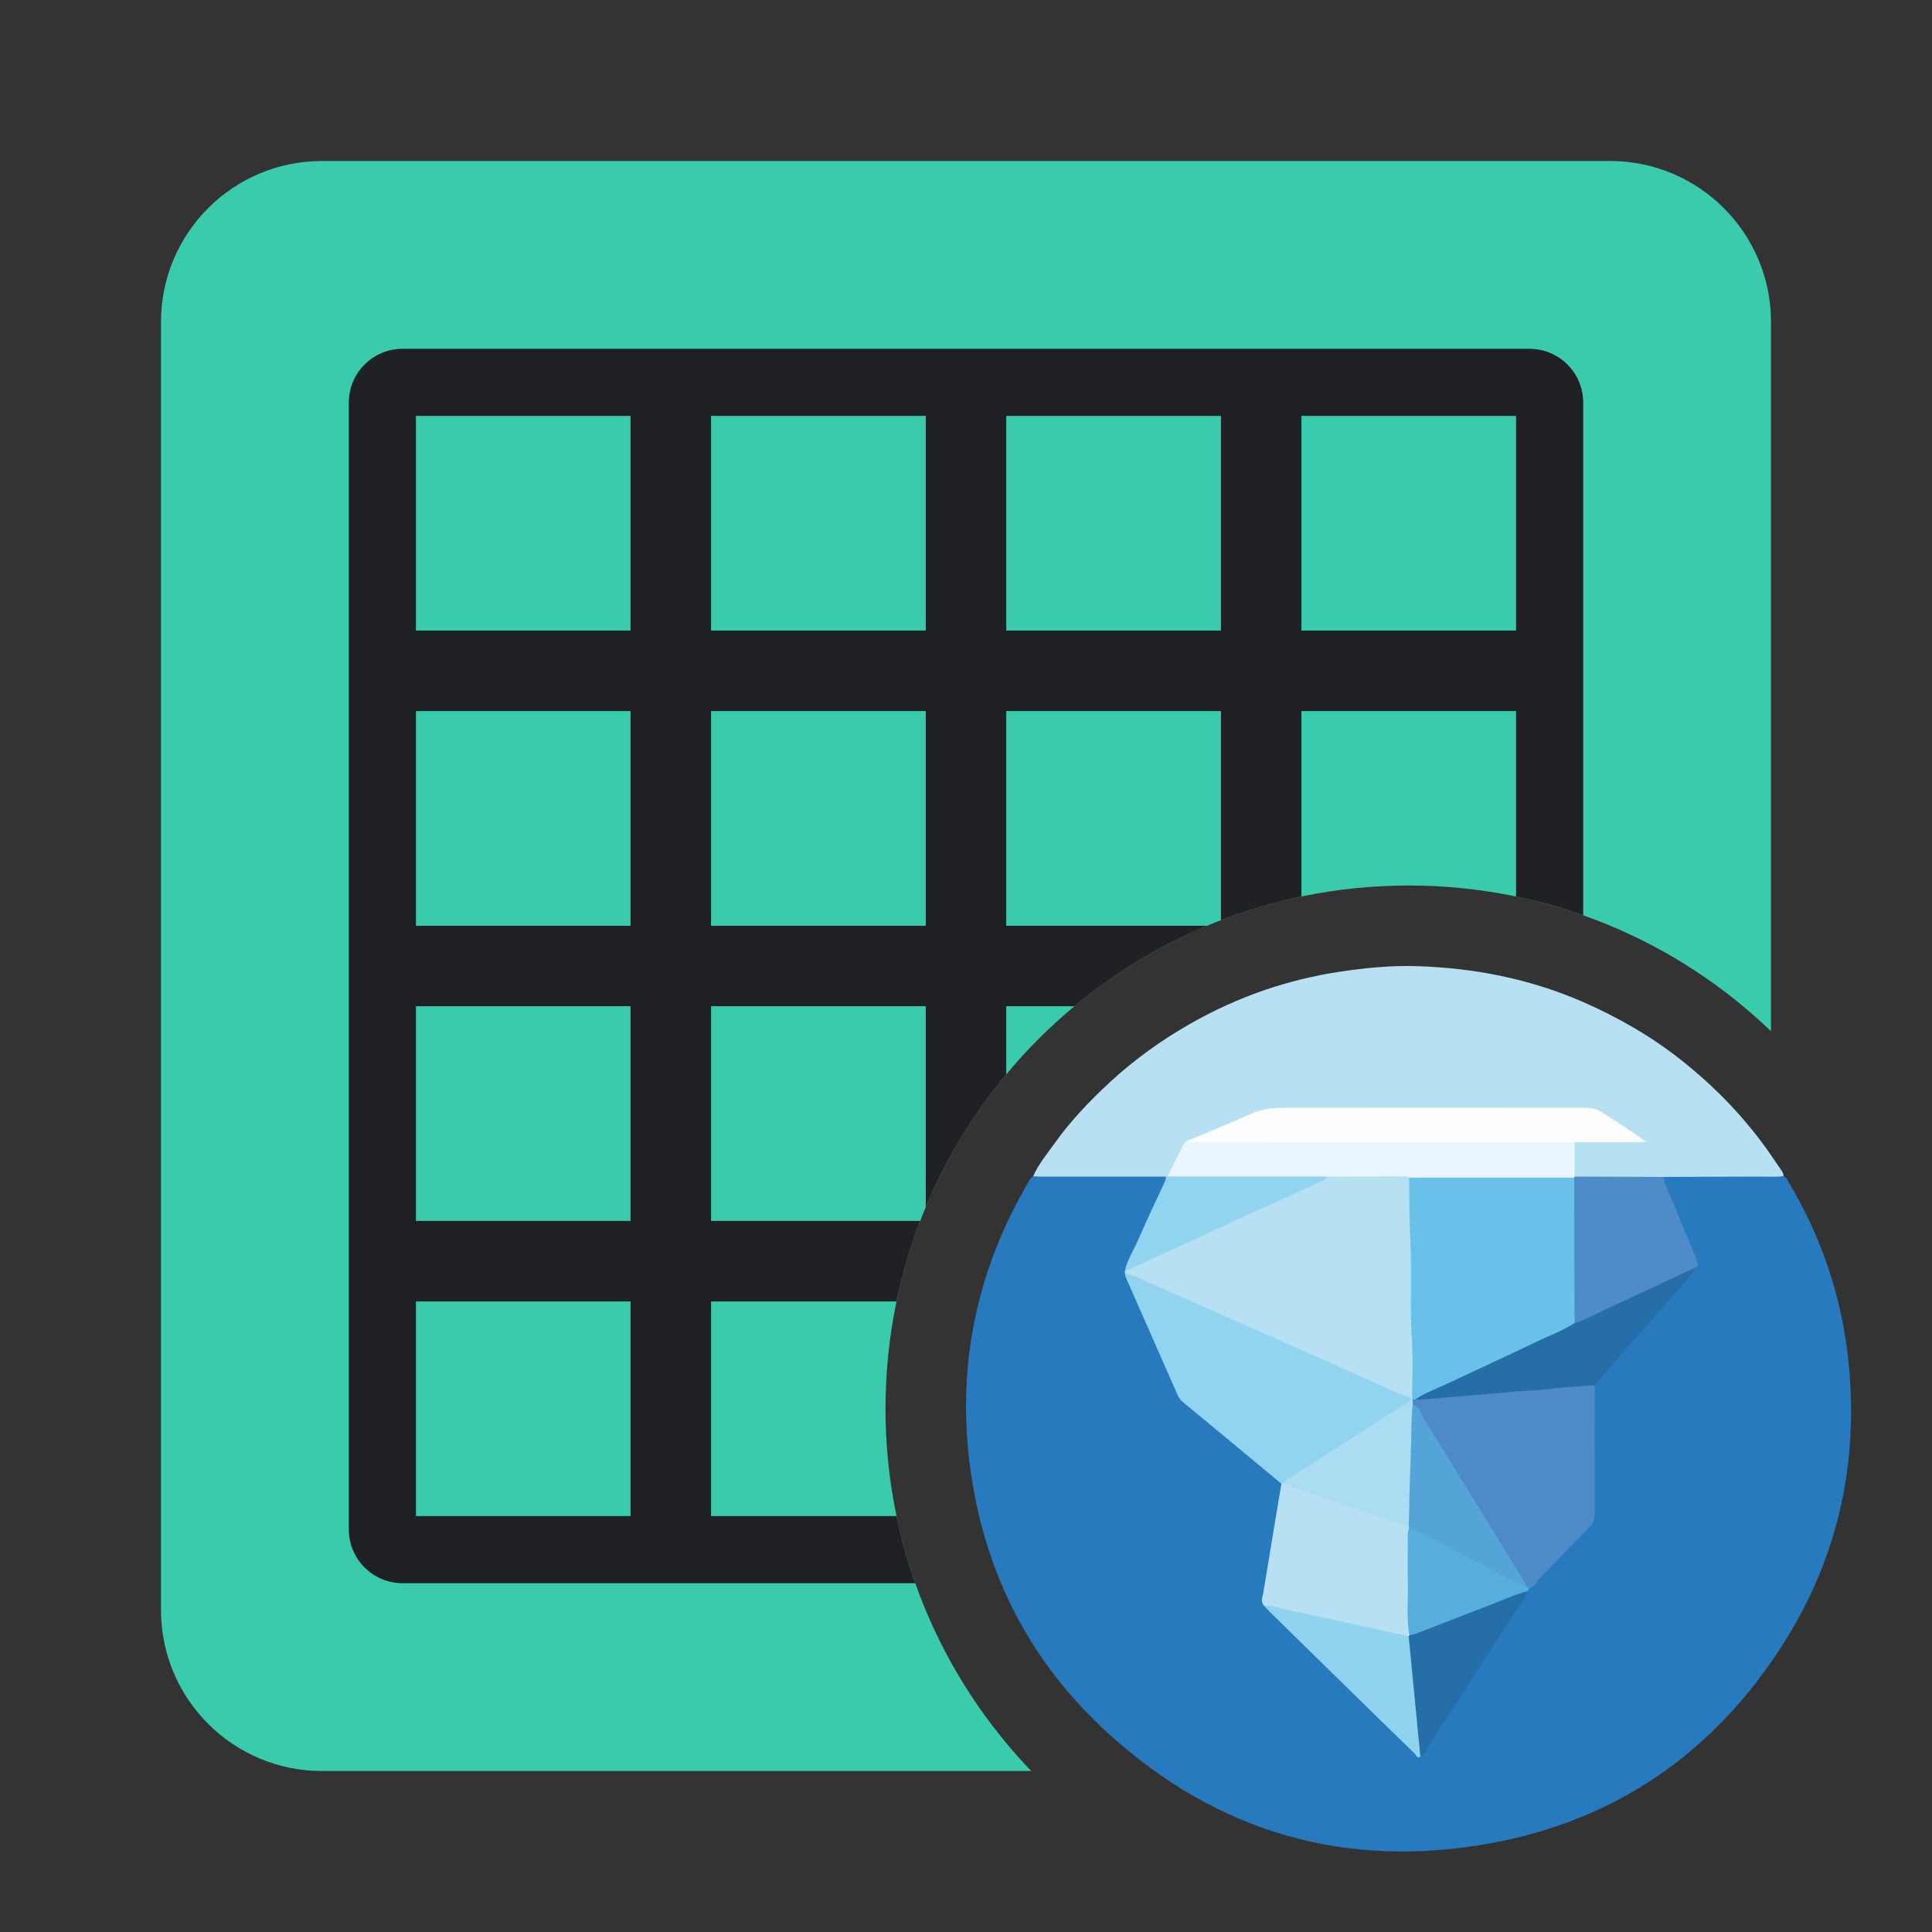 <svg id="entities/iceberg-view" viewBox="0 0 24 24" fill="none" xmlns="http://www.w3.org/2000/svg">
<rect x="0" y="0" width="24" height="24" fill="#333333" stroke="none"/>
<path fill-rule="evenodd" clip-rule="evenodd" d="M4 2C2.895 2 2 2.895 2 4V20C2 21.105 2.895 22 4 22H12.81C11.689 20.832 11 19.247 11 17.5C11 13.91 13.91 11 17.5 11C19.247 11 20.832 11.689 22 12.81V4C22 2.895 21.105 2 20 2H4Z" fill="#3ACBAC"/>
<path fill-rule="evenodd" clip-rule="evenodd" d="M4.333 5C4.333 4.632 4.632 4.333 5 4.333H19C19.368 4.333 19.667 4.632 19.667 5V11.37C19.397 11.274 19.118 11.196 18.833 11.137V8.833H16.167V11.137C15.822 11.209 15.488 11.308 15.167 11.431V8.833H12.5V11.5H14.996C14.395 11.751 13.84 12.09 13.347 12.5H12.5V13.347C12.09 13.84 11.751 14.395 11.5 14.996V12.5H8.833V15.167H11.431C11.308 15.488 11.209 15.822 11.137 16.167H8.833V18.833H11.137C11.196 19.118 11.274 19.397 11.37 19.667H5C4.632 19.667 4.333 19.368 4.333 19V5ZM7.833 5.167H5.167V7.833H7.833V5.167ZM11.5 5.167H8.833V7.833H11.5V5.167ZM15.167 5.167H12.5V7.833H15.167V5.167ZM18.833 5.167H16.167V7.833H18.833V5.167ZM7.833 8.833H5.167V11.5H7.833V8.833ZM11.5 8.833H8.833V11.5H11.5V8.833ZM7.833 12.5H5.167V15.167H7.833V12.5ZM7.833 16.167H5.167V18.833H7.833V16.167Z" fill="#202124"/>
<path d="M22.155 14.61C22.194 14.623 22.204 14.659 22.222 14.689C22.613 15.346 22.859 16.053 22.951 16.812C23.106 18.111 22.851 19.324 22.148 20.427C21.3 21.758 20.094 22.603 18.542 22.893C16.73 23.231 15.118 22.767 13.755 21.522C12.806 20.655 12.243 19.567 12.06 18.292C11.875 17.004 12.12 15.798 12.78 14.676C12.794 14.651 12.807 14.624 12.835 14.611C12.865 14.588 12.9 14.583 12.936 14.583C13.422 14.582 13.909 14.581 14.396 14.584C14.415 14.584 14.434 14.586 14.453 14.591C14.521 14.618 14.498 14.666 14.48 14.711C14.421 14.858 14.351 14.999 14.284 15.142C14.199 15.325 14.121 15.512 14.03 15.693C14.015 15.722 14.006 15.753 14.005 15.786C14.006 15.795 14.006 15.805 14.006 15.814C14.046 15.992 14.138 16.149 14.209 16.314C14.339 16.616 14.475 16.915 14.604 17.218C14.644 17.312 14.696 17.392 14.777 17.457C15.138 17.748 15.491 18.049 15.849 18.345C15.884 18.373 15.92 18.401 15.934 18.447C15.934 18.587 15.898 18.721 15.876 18.858C15.827 19.164 15.774 19.47 15.724 19.775C15.717 19.82 15.708 19.865 15.72 19.91C15.731 19.953 15.765 19.979 15.794 20.008C16.01 20.225 16.219 20.448 16.444 20.655C16.757 20.943 17.047 21.253 17.354 21.547C17.432 21.623 17.52 21.689 17.594 21.77C17.608 21.784 17.622 21.797 17.644 21.791C17.701 21.745 17.73 21.678 17.767 21.619C18.151 21.023 18.535 20.427 18.919 19.831C18.934 19.806 18.949 19.781 18.96 19.754C18.97 19.736 18.983 19.72 18.998 19.707C19.247 19.454 19.486 19.192 19.735 18.94C19.781 18.894 19.783 18.837 19.783 18.778C19.783 18.311 19.783 17.843 19.783 17.375C19.783 17.327 19.78 17.279 19.787 17.23C19.803 17.153 19.864 17.105 19.912 17.051C20.253 16.666 20.587 16.274 20.93 15.891C20.965 15.853 20.994 15.81 21.026 15.77C21.03 15.763 21.036 15.756 21.042 15.75C21.054 15.737 21.061 15.722 21.06 15.704C21.017 15.544 20.942 15.397 20.881 15.245C20.81 15.069 20.739 14.892 20.666 14.717C20.648 14.674 20.622 14.624 20.688 14.593C20.729 14.581 20.771 14.583 20.812 14.583C21.211 14.582 21.609 14.582 22.007 14.583C22.058 14.583 22.11 14.577 22.155 14.61V14.61Z" fill="#277ABD"/>
<path d="M22.155 14.61C22.05 14.624 21.944 14.615 21.838 14.616C21.447 14.618 21.055 14.619 20.664 14.62C20.63 14.644 20.592 14.645 20.553 14.645C20.258 14.646 19.964 14.646 19.669 14.645C19.631 14.645 19.591 14.645 19.558 14.622C19.505 14.481 19.52 14.338 19.546 14.195C19.586 14.149 19.64 14.16 19.691 14.159C19.915 14.158 20.14 14.159 20.385 14.158C20.198 14.041 20.029 13.934 19.86 13.828C19.811 13.798 19.758 13.791 19.702 13.791C18.407 13.791 17.113 13.79 15.819 13.791C15.756 13.791 15.697 13.803 15.64 13.827C15.357 13.946 15.074 14.064 14.791 14.181C14.736 14.204 14.712 14.253 14.685 14.301C14.624 14.406 14.593 14.528 14.508 14.62C14.498 14.623 14.489 14.622 14.48 14.616C13.957 14.616 13.435 14.616 12.912 14.616C12.886 14.616 12.861 14.613 12.835 14.611C12.899 14.462 13.004 14.339 13.097 14.208C13.297 13.926 13.535 13.677 13.788 13.443C14.089 13.165 14.42 12.927 14.776 12.723C15.075 12.551 15.389 12.409 15.715 12.297C16.012 12.196 16.317 12.121 16.63 12.073C16.954 12.024 17.28 11.991 17.608 12.002C18.316 12.025 19.002 12.159 19.656 12.443C20.098 12.636 20.513 12.874 20.89 13.173C21.287 13.488 21.64 13.849 21.938 14.261C22.002 14.35 22.061 14.442 22.124 14.531C22.141 14.556 22.158 14.579 22.155 14.61Z" fill="#B7E0F2"/>
<path d="M13.974 15.818L13.972 15.793C14.099 15.683 14.26 15.639 14.407 15.569C14.773 15.395 15.144 15.23 15.512 15.059C15.789 14.931 16.068 14.805 16.346 14.677C16.402 14.651 16.451 14.614 16.508 14.591C16.814 14.574 17.121 14.585 17.427 14.586C17.463 14.586 17.498 14.593 17.519 14.628C17.535 14.662 17.536 14.697 17.535 14.732C17.534 15.222 17.567 15.711 17.556 16.201C17.549 16.532 17.588 16.863 17.575 17.195C17.573 17.243 17.578 17.292 17.565 17.339C17.561 17.35 17.556 17.36 17.548 17.368C17.49 17.4 17.441 17.363 17.393 17.342C17.036 17.184 16.679 17.028 16.322 16.869C15.735 16.608 15.147 16.352 14.561 16.089C14.364 16.001 14.161 15.928 13.974 15.818H13.974Z" fill="#B7E0F2"/>
<path d="M13.974 15.818C14.079 15.837 14.172 15.89 14.268 15.932C14.878 16.199 15.486 16.468 16.094 16.738C16.52 16.927 16.945 17.118 17.371 17.307C17.421 17.329 17.473 17.346 17.524 17.365C17.55 17.416 17.507 17.433 17.477 17.452C17.057 17.727 16.632 17.994 16.211 18.266C16.122 18.324 16.036 18.387 15.942 18.436C15.932 18.439 15.924 18.436 15.916 18.43C15.51 18.093 15.105 17.756 14.698 17.42C14.667 17.395 14.645 17.366 14.629 17.33C14.414 16.842 14.199 16.353 13.984 15.865C13.978 15.85 13.977 15.833 13.974 15.818H13.974Z" fill="#90D4F0"/>
<path d="M19.81 17.209C19.81 17.742 19.809 18.275 19.811 18.807C19.811 18.873 19.794 18.922 19.747 18.97C19.54 19.177 19.338 19.391 19.133 19.6C19.089 19.644 19.073 19.718 18.997 19.728C18.975 19.737 18.96 19.725 18.946 19.711C18.502 18.992 18.06 18.272 17.619 17.551C17.593 17.509 17.559 17.475 17.532 17.435C17.528 17.413 17.531 17.393 17.548 17.376C17.562 17.366 17.578 17.36 17.595 17.359C17.96 17.325 18.326 17.298 18.691 17.266C19.028 17.237 19.365 17.215 19.701 17.182C19.739 17.179 19.779 17.178 19.81 17.209H19.81Z" fill="#4E8AC8"/>
<path d="M15.916 18.43L15.935 18.429C15.975 18.415 16.012 18.431 16.048 18.443C16.521 18.603 16.991 18.773 17.466 18.927C17.484 18.933 17.502 18.94 17.515 18.957C17.523 18.973 17.525 18.99 17.524 19.007C17.512 19.42 17.507 19.833 17.527 20.245C17.528 20.262 17.529 20.278 17.527 20.294C17.525 20.305 17.521 20.316 17.514 20.326C17.477 20.36 17.435 20.344 17.395 20.336C16.869 20.221 16.343 20.101 15.817 19.988C15.775 19.979 15.739 19.958 15.699 19.943C15.656 19.893 15.684 19.839 15.693 19.788C15.765 19.341 15.841 18.895 15.915 18.449C15.916 18.443 15.916 18.436 15.916 18.43H15.916Z" fill="#B7E0F2"/>
<path d="M19.559 14.616C19.928 14.618 20.296 14.619 20.664 14.62C20.692 14.759 20.765 14.882 20.815 15.012C20.892 15.213 20.979 15.409 21.061 15.607C21.077 15.649 21.095 15.691 21.088 15.738C21.077 15.748 21.06 15.745 21.049 15.757L21.049 15.756C21.005 15.806 20.944 15.829 20.885 15.856C20.494 16.036 20.102 16.216 19.713 16.404C19.682 16.419 19.65 16.435 19.615 16.443C19.58 16.451 19.55 16.448 19.537 16.407C19.526 16.369 19.527 16.331 19.527 16.292C19.527 15.782 19.527 15.272 19.527 14.762C19.527 14.724 19.525 14.685 19.537 14.647C19.542 14.635 19.549 14.624 19.559 14.616Z" fill="#4E8BC8"/>
<path d="M19.56 16.436C19.73 16.385 19.882 16.291 20.043 16.219C20.369 16.074 20.69 15.918 21.013 15.767C21.024 15.761 21.037 15.76 21.049 15.757C21.044 15.812 21 15.847 20.968 15.883C20.72 16.169 20.467 16.451 20.217 16.735C20.08 16.892 19.945 17.051 19.81 17.209C19.586 17.22 19.363 17.24 19.14 17.265C19.045 17.275 18.949 17.276 18.853 17.284C18.553 17.311 18.254 17.335 17.954 17.36C17.83 17.37 17.706 17.389 17.58 17.384C17.582 17.333 17.626 17.325 17.659 17.31C18.112 17.094 18.569 16.885 19.022 16.669C19.165 16.602 19.307 16.533 19.452 16.47C19.487 16.455 19.519 16.43 19.56 16.436V16.436Z" fill="#256EA7"/>
<path d="M15.699 19.943C15.822 19.949 15.938 19.986 16.056 20.012C16.538 20.114 17.018 20.221 17.499 20.327C17.539 20.355 17.535 20.401 17.54 20.441C17.575 20.747 17.599 21.055 17.631 21.362C17.642 21.471 17.649 21.58 17.662 21.689C17.668 21.734 17.67 21.779 17.644 21.819C17.603 21.853 17.595 21.804 17.58 21.79C17.286 21.505 16.994 21.219 16.702 20.933C16.392 20.63 16.081 20.326 15.771 20.021C15.746 19.997 15.723 19.969 15.699 19.943Z" fill="#90D3EF"/>
<path d="M16.477 14.616C16.478 14.65 16.45 14.658 16.428 14.668C16.08 14.827 15.731 14.984 15.383 15.143C15.199 15.228 15.015 15.314 14.831 15.399C14.545 15.53 14.258 15.662 13.972 15.793C14 15.659 14.075 15.545 14.129 15.423C14.235 15.179 14.35 14.939 14.461 14.698C14.473 14.672 14.489 14.647 14.48 14.616L14.504 14.612C14.547 14.584 14.595 14.582 14.643 14.582C15.209 14.582 15.775 14.582 16.341 14.583C16.388 14.583 16.439 14.576 16.477 14.616Z" fill="#90D4F0"/>
<path d="M17.644 21.819C17.596 21.322 17.547 20.824 17.499 20.327C17.503 20.323 17.506 20.318 17.508 20.312C17.526 20.286 17.555 20.28 17.582 20.27C18.011 20.106 18.439 19.937 18.868 19.772C18.903 19.758 18.939 19.735 18.977 19.765C18.929 19.885 18.846 19.983 18.778 20.091C18.52 20.495 18.258 20.898 17.998 21.301C17.899 21.455 17.803 21.61 17.704 21.763C17.689 21.785 17.68 21.819 17.644 21.819Z" fill="#256EA7"/>
<path d="M18.977 19.765C18.803 19.813 18.64 19.89 18.472 19.953C18.175 20.065 17.88 20.183 17.583 20.297C17.56 20.306 17.533 20.308 17.508 20.312C17.47 20.108 17.492 19.901 17.489 19.695C17.485 19.499 17.488 19.302 17.488 19.105C17.488 19.067 17.484 19.027 17.504 18.992C17.542 18.96 17.578 18.982 17.611 18.999C17.898 19.145 18.183 19.293 18.468 19.441C18.597 19.508 18.726 19.573 18.854 19.639C18.892 19.658 18.929 19.677 18.958 19.708C18.971 19.715 18.984 19.721 18.997 19.728C18.99 19.74 18.983 19.753 18.977 19.765Z" fill="#55AEDE"/>
<path d="M21.049 15.757C21.058 15.741 21.072 15.738 21.088 15.738C21.08 15.754 21.065 15.757 21.049 15.757Z" fill="#256EA7"/>
<path d="M16.477 14.616C15.858 14.616 15.239 14.615 14.62 14.615C14.582 14.615 14.543 14.613 14.504 14.613C14.565 14.49 14.626 14.368 14.687 14.245C14.703 14.214 14.719 14.182 14.755 14.169C14.899 14.151 15.045 14.156 15.19 14.156C16.587 14.156 17.985 14.156 19.383 14.157C19.442 14.157 19.506 14.142 19.559 14.188C19.559 14.331 19.559 14.474 19.559 14.616C19.558 14.62 19.556 14.625 19.555 14.629C19.521 14.668 19.474 14.665 19.429 14.665C18.83 14.665 18.23 14.665 17.631 14.665C17.586 14.665 17.539 14.667 17.505 14.629C17.486 14.611 17.463 14.614 17.441 14.614C17.12 14.615 16.798 14.615 16.477 14.616L16.477 14.616Z" fill="#E9F6FD"/>
<path d="M19.559 14.188C17.994 14.188 16.43 14.188 14.865 14.187C14.828 14.187 14.787 14.203 14.755 14.169C15.015 14.06 15.279 13.956 15.535 13.838C15.675 13.773 15.816 13.761 15.966 13.761C17.207 13.763 18.449 13.762 19.69 13.761C19.766 13.761 19.833 13.773 19.898 13.816C20.083 13.936 20.27 14.052 20.452 14.188H19.559Z" fill="#FEFEFE"/>
<path d="M17.505 14.629C18.188 14.629 18.872 14.629 19.555 14.629C19.556 15.144 19.557 15.66 19.558 16.175C19.558 16.262 19.56 16.349 19.56 16.436C19.408 16.533 19.238 16.595 19.076 16.673C18.7 16.854 18.32 17.027 17.942 17.205C17.82 17.262 17.692 17.307 17.58 17.384L17.547 17.386C17.535 17.381 17.534 17.374 17.542 17.364C17.542 17.129 17.555 16.892 17.539 16.658C17.512 16.245 17.54 15.832 17.52 15.421C17.508 15.156 17.507 14.893 17.505 14.629L17.505 14.629Z" fill="#69C1EA"/>
<path d="M17.542 17.364L17.547 17.386L17.55 17.441C17.596 17.55 17.573 17.663 17.567 17.775C17.564 17.826 17.553 17.878 17.555 17.929C17.569 18.233 17.528 18.535 17.535 18.839C17.536 18.88 17.539 18.924 17.499 18.954C17.339 18.931 17.191 18.867 17.042 18.813C16.84 18.741 16.635 18.677 16.433 18.605C16.267 18.546 16.101 18.488 15.935 18.43C16.053 18.318 16.199 18.249 16.332 18.161C16.711 17.914 17.093 17.672 17.474 17.429C17.5 17.413 17.525 17.4 17.524 17.365C17.53 17.365 17.536 17.365 17.542 17.364Z" fill="#ABDCF1"/>
<path d="M17.499 18.953C17.501 18.892 17.504 18.831 17.505 18.77C17.507 18.465 17.525 18.16 17.531 17.854C17.534 17.717 17.533 17.578 17.55 17.441C17.634 17.479 17.654 17.568 17.696 17.636C18.004 18.13 18.307 18.626 18.611 19.121C18.719 19.296 18.828 19.47 18.935 19.645C18.946 19.664 18.95 19.687 18.958 19.708C18.795 19.647 18.645 19.56 18.491 19.482C18.457 19.465 18.425 19.443 18.391 19.425C18.131 19.292 17.872 19.159 17.612 19.026C17.578 19.009 17.545 18.987 17.504 18.992C17.502 18.979 17.501 18.966 17.499 18.953Z" fill="#54A4D7"/>
</svg>
